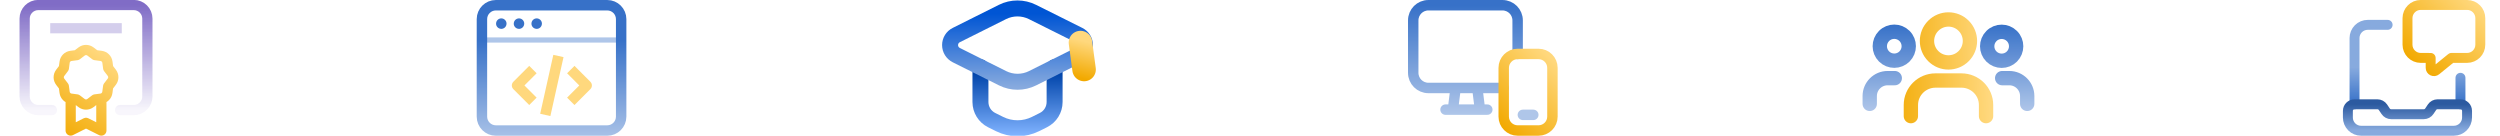 <?xml version="1.0" encoding="UTF-8" standalone="no"?>
<!-- Created with Inkscape (http://www.inkscape.org/) -->

<svg
   xmlns:dc="http://purl.org/dc/elements/1.1/"
   xmlns:cc="http://creativecommons.org/ns#"
   xmlns:rdf="http://www.w3.org/1999/02/22-rdf-syntax-ns#"
   xmlns:svg="http://www.w3.org/2000/svg"
   xmlns="http://www.w3.org/2000/svg"
   xmlns:xlink="http://www.w3.org/1999/xlink"
   xmlns:sodipodi="http://sodipodi.sourceforge.net/DTD/sodipodi-0.dtd"
   xmlns:inkscape="http://www.inkscape.org/namespaces/inkscape"
   width="98.215mm"
   height="5.333mm"
   viewBox="0 0 98.215 5.333"
   version="1.1"
   id="svg8"
   inkscape:version="0.92.5 (0.92.5+69)"
   sodipodi:docname="icones.svg">
  <defs
     id="defs2">
    <linearGradient
       inkscape:collect="always"
       id="linearGradient1115">
      <stop
         style="stop-color:#3771c8;stop-opacity:1"
         offset="0"
         id="stop1111" />
      <stop
         style="stop-color:#afc6e9;stop-opacity:1"
         offset="1"
         id="stop1113" />
    </linearGradient>
    <linearGradient
       inkscape:collect="always"
       id="linearGradient1703">
      <stop
         style="stop-color:#0044aa;stop-opacity:1"
         offset="0"
         id="stop1699" />
      <stop
         style="stop-color:#80b3ff;stop-opacity:1"
         offset="1"
         id="stop1701" />
    </linearGradient>
    <linearGradient
       gradientTransform="matrix(0.153,0,0,0.153,69.888,77.666)"
       id="linearGradient1681"
       x1="19"
       y1="6"
       x2="19"
       y2="37.513"
       gradientUnits="userSpaceOnUse">
      <stop
         style="stop-color:#0055d4;stop-opacity:1"
         stop-color="#8257E5"
         id="stop1677" />
      <stop
         style="stop-color:#87aade;stop-opacity:1"
         offset="1"
         stop-color="#2B2146"
         id="stop1679" />
    </linearGradient>
    <linearGradient
       id="linearGradient1088"
       inkscape:collect="always">
      <stop
         id="stop1084"
         offset="0"
         style="stop-color:#3771c8;stop-opacity:1" />
      <stop
         id="stop1086"
         offset="1"
         style="stop-color:#afc6e9;stop-opacity:1" />
    </linearGradient>
    <linearGradient
       gradientUnits="userSpaceOnUse"
       y2="4.427"
       x2="2.844"
       y1="3.891"
       x1="17.25"
       id="paint0_linear_1092_45753"
       gradientTransform="matrix(0.265,0,0,0.265,5.802,49.593)">
      <stop
         id="stop874"
         stop-color="#FF9D57"
         style="stop-color:#ffd87d;stop-opacity:1" />
      <stop
         id="stop876"
         stop-color="#F94144"
         offset="1"
         style="stop-color:#f2a900;stop-opacity:1" />
    </linearGradient>
    <linearGradient
       gradientUnits="userSpaceOnUse"
       y2="42"
       x2="24"
       y1="6"
       x1="24"
       id="paint0_linear_8585_31914"
       gradientTransform="matrix(0.265,0,0,0.265,58.596,29.795)"
       spreadMethod="pad">
      <stop
         id="stop933"
         stop-color="#8257E5" />
      <stop
         id="stop935"
         stop-color="#2B2146"
         offset="1" />
    </linearGradient>
    <linearGradient
       gradientUnits="userSpaceOnUse"
       y2="22.017"
       x2="25.556"
       y1="35.83"
       x1="25.556"
       id="paint1_linear_8585_31914"
       gradientTransform="matrix(0.265,0,0,0.265,58.596,29.795)">
      <stop
         id="stop938"
         stop-opacity="0.25"
         stop-color="#04D361" />
      <stop
         id="stop940"
         stop-color="#04D361"
         offset="1" />
    </linearGradient>
    <linearGradient
       gradientUnits="userSpaceOnUse"
       y2="25.509"
       x2="33.996"
       y1="32.415"
       x1="33.996"
       id="paint2_linear_8585_31914"
       gradientTransform="matrix(0.265,0,0,0.265,58.596,29.795)">
      <stop
         id="stop943"
         stop-opacity="0.25"
         stop-color="#04D361" />
      <stop
         id="stop945"
         stop-color="#04D361"
         offset="1" />
    </linearGradient>
    <linearGradient
       gradientUnits="userSpaceOnUse"
       y2="25.509"
       x2="17.496"
       y1="32.415"
       x1="17.496"
       id="paint3_linear_8585_31914"
       gradientTransform="matrix(0.265,0,0,0.265,58.596,29.795)">
      <stop
         id="stop948"
         stop-opacity="0.25"
         stop-color="#04D361" />
      <stop
         id="stop950"
         stop-color="#04D361"
         offset="1" />
    </linearGradient>
    <linearGradient
       inkscape:collect="always"
       xlink:href="#paint0_linear_1092_45753"
       id="linearGradient1016"
       x1="67.917"
       y1="35.129"
       x2="62.243"
       y2="38.169"
       gradientUnits="userSpaceOnUse" />
    <linearGradient
       inkscape:collect="always"
       xlink:href="#paint0_linear_1092_45753"
       id="linearGradient1030"
       gradientUnits="userSpaceOnUse"
       x1="67.917"
       y1="35.129"
       x2="62.243"
       y2="38.169" />
    <linearGradient
       inkscape:collect="always"
       xlink:href="#paint0_linear_1092_45753"
       id="linearGradient1032"
       gradientUnits="userSpaceOnUse"
       x1="67.917"
       y1="35.129"
       x2="62.243"
       y2="38.169" />
    <linearGradient
       inkscape:collect="always"
       xlink:href="#paint0_linear_1092_45753"
       id="linearGradient1034"
       gradientUnits="userSpaceOnUse"
       x1="67.917"
       y1="35.129"
       x2="62.243"
       y2="38.169" />
    <linearGradient
       inkscape:collect="always"
       xlink:href="#linearGradient1088"
       id="linearGradient1082"
       gradientUnits="userSpaceOnUse"
       x1="67.787"
       y1="32.446"
       x2="67.787"
       y2="36.146"
       gradientTransform="matrix(1.083,0,0,1.083,-59.954,16.822)" />
    <linearGradient
       inkscape:collect="always"
       xlink:href="#paint0_linear_1092_45753"
       id="linearGradient1090"
       gradientUnits="userSpaceOnUse"
       gradientTransform="matrix(0.281,0,0,0.281,65.092,49.45)"
       x1="17.25"
       y1="3.891"
       x2="2.844"
       y2="4.427" />
    <linearGradient
       gradientUnits="userSpaceOnUse"
       y2="37.513"
       x2="19"
       y1="6"
       x1="19"
       id="paint0_linear_8592_32138"
       gradientTransform="matrix(0.137,0,0,0.137,46.893,49.757)">
      <stop
         id="stop1168"
         stop-color="#8257E5"
         style="stop-color:#3771c8;stop-opacity:1" />
      <stop
         id="stop1170"
         stop-color="#2B2146"
         offset="1"
         style="stop-color:#afc6e9;stop-opacity:1" />
    </linearGradient>
    <linearGradient
       gradientUnits="userSpaceOnUse"
       y2="20.027"
       x2="43.982"
       y1="41.733"
       x1="43.982"
       id="paint1_linear_8592_32138"
       gradientTransform="matrix(0.265,0,0,0.265,65.465,75.96)"
       spreadMethod="pad">
      <stop
         id="stop1173"
         stop-opacity="0.25"
         stop-color="#04D361" />
      <stop
         id="stop1175"
         stop-color="#04D361"
         offset="1" />
    </linearGradient>
    <linearGradient
       inkscape:collect="always"
       xlink:href="#paint0_linear_1092_45753"
       id="linearGradient1210"
       gradientUnits="userSpaceOnUse"
       gradientTransform="matrix(0.137,0,0,0.137,46.893,49.757)"
       x1="47.156"
       y1="24.663"
       x2="29.922"
       y2="41.897"
       spreadMethod="pad" />
    <linearGradient
       gradientUnits="userSpaceOnUse"
       y2="34.014"
       x2="22.009"
       y1="22.862"
       x1="22.009"
       id="paint0_linear_8592_32185"
       gradientTransform="matrix(0.13,0,0,0.13,83.639,50.047)">
      <stop
         id="stop1250"
         stop-color="#8257E5"
         style="stop-color:#87aade;stop-opacity:1" />
      <stop
         id="stop1252"
         stop-color="#2B2146"
         offset="1"
         style="stop-color:#3771c8;stop-opacity:1" />
    </linearGradient>
    <linearGradient
       gradientUnits="userSpaceOnUse"
       y2="34.024"
       x2="39.972"
       y1="41.92"
       x1="39.972"
       id="paint1_linear_8592_32185"
       gradientTransform="matrix(0.13,0,0,0.13,83.639,50.047)">
      <stop
         id="stop1255"
         stop-opacity="0.25"
         stop-color="#04D361"
         style="stop-color:#87aade;stop-opacity:1" />
      <stop
         id="stop1257"
         stop-color="#04D361"
         offset="1"
         style="stop-color:#2c5aa0;stop-opacity:1" />
    </linearGradient>
    <linearGradient
       inkscape:collect="always"
       xlink:href="#paint0_linear_1092_45753"
       id="linearGradient1288"
       x1="47.927"
       y1="25.026"
       x2="43.11"
       y2="30.081"
       gradientUnits="userSpaceOnUse"
       gradientTransform="matrix(0.491,0,0,0.491,65.679,38.223)" />
    <linearGradient
       gradientUnits="userSpaceOnUse"
       y2="21.406"
       x2="32.989"
       y1="44.722"
       x1="32.989"
       id="paint0_linear_8592_32166"
       gradientTransform="matrix(-0.265,0,0,0.265,-35.445,65.307)">
      <stop
         id="stop1347"
         stop-opacity="0.25"
         stop-color="#04D361" />
      <stop
         id="stop1349"
         stop-color="#04D361"
         offset="1" />
    </linearGradient>
    <linearGradient
       gradientUnits="userSpaceOnUse"
       y2="39.006"
       x2="25"
       y1="8.179"
       x1="25"
       id="paint1_linear_8592_32166"
       gradientTransform="matrix(0.265,0,0,0.265,-48.675,65.307)">
      <stop
         id="stop1352"
         stop-color="#8257E5"
         style="stop-color:#806cc6;stop-opacity:1" />
      <stop
         id="stop1354"
         stop-color="#2B2146"
         offset="1"
         style="stop-color:#806cc6;stop-opacity:0.059" />
    </linearGradient>
    <linearGradient
       inkscape:collect="always"
       xlink:href="#paint0_linear_1092_45753"
       id="linearGradient1379"
       gradientUnits="userSpaceOnUse"
       gradientTransform="matrix(-0.265,0,0,0.265,-35.445,65.307)"
       x1="18.401"
       y1="23.542"
       x2="34.506"
       y2="46.508" />
    <linearGradient
       gradientTransform="matrix(0.18,0,0,0.18,21.996,42.855)"
       inkscape:collect="always"
       xlink:href="#linearGradient1681"
       id="linearGradient850"
       x1="54.171"
       y1="44.496"
       x2="54.171"
       y2="60.733"
       gradientUnits="userSpaceOnUse" />
    <linearGradient
       inkscape:collect="always"
       xlink:href="#paint0_linear_1092_45753"
       id="linearGradient1689"
       x1="33.172"
       y1="52.123"
       x2="32.648"
       y2="53.431"
       gradientUnits="userSpaceOnUse"
       gradientTransform="matrix(1.025,-0.137,0.138,1.033,-6.539,2.679)" />
    <linearGradient
       inkscape:collect="always"
       xlink:href="#linearGradient1703"
       id="linearGradient1705"
       x1="30.258"
       y1="53.201"
       x2="30.258"
       y2="55.603"
       gradientUnits="userSpaceOnUse"
       gradientTransform="matrix(1.034,0,0,1.034,0.557,-1.776)" />
    <linearGradient
       inkscape:collect="always"
       xlink:href="#linearGradient1115"
       id="linearGradient1117"
       x1="68.468"
       y1="51.339"
       x2="68.468"
       y2="54.739"
       gradientUnits="userSpaceOnUse" />
  </defs>
  <sodipodi:namedview
     id="base"
     pagecolor="#ffffff"
     bordercolor="#666666"
     borderopacity="1.0"
     inkscape:pageopacity="0.0"
     inkscape:pageshadow="2"
     inkscape:zoom="3.959798"
     inkscape:cx="180.17433"
     inkscape:cy="17.495993"
     inkscape:document-units="mm"
     inkscape:current-layer="layer1"
     showgrid="false"
     inkscape:snap-bbox="true"
     inkscape:bbox-paths="true"
     inkscape:bbox-nodes="true"
     inkscape:snap-bbox-edge-midpoints="true"
     inkscape:snap-bbox-midpoints="true"
     fit-margin-top="0"
     fit-margin-left="0"
     fit-margin-right="0"
     fit-margin-bottom="0"
     inkscape:window-width="2560"
     inkscape:window-height="1003"
     inkscape:window-x="0"
     inkscape:window-y="0"
     inkscape:window-maximized="1"
     inkscape:snap-global="true" />
  <g
     inkscape:label="Layer 1"
     inkscape:groupmode="layer"
     id="layer1"
     transform="translate(8.08,-50.373)">
    <rect
       y="50.373"
       x="65.092"
       height="5.333"
       width="6.75"
       id="rect1297"
       style="opacity:1;vector-effect:none;fill:none;fill-opacity:1;stroke:none;stroke-width:0.6;stroke-linecap:round;stroke-linejoin:round;stroke-miterlimit:4;stroke-dasharray:none;stroke-dashoffset:0;stroke-opacity:0.574;paint-order:normal"
       inkscape:export-xdpi="96"
       inkscape:export-ydpi="96"
       inkscape:export-filename="/home/viniciusramos/Development/pythonacademy/pythonacademy.github.io/assets/img/jornada-python/facil.png" />
    <path
       style="fill:none;stroke:url(#linearGradient1117);stroke-width:0.563;stroke-linecap:round;stroke-linejoin:round;stroke-opacity:1"
       inkscape:connector-curvature="0"
       d="m 71.561,54.454 v -0.308 c 0,-0.388 -0.315,-0.703 -0.703,-0.703 h -0.281 m -5.203,1.011 v -0.308 c 0,-0.388 0.315,-0.703 0.703,-0.703 0,0 0.193,0 0.281,0 m 0.383,-1.657 c 0.222,0.222 0.222,0.582 0,0.805 -0.222,0.222 -0.582,0.222 -0.805,0 -0.222,-0.222 -0.222,-0.582 0,-0.805 0.222,-0.222 0.582,-0.222 0.805,0 z m 4.219,0.003 c 0.222,0.222 0.222,0.582 0,0.805 -0.222,0.222 -0.582,0.222 -0.805,0 -0.222,-0.222 -0.222,-0.582 0,-0.805 0.222,-0.222 0.582,-0.222 0.805,0 z"
       id="path870"
       inkscape:export-filename="/home/viniciusramos/Development/pythonacademy/pythonacademy.github.io/assets/img/jornada-python/facil.png"
       inkscape:export-xdpi="96"
       inkscape:export-ydpi="96" />
    <path
       style="fill:none;stroke:url(#linearGradient1090);stroke-width:0.563;stroke-linecap:round;stroke-linejoin:round"
       inkscape:connector-curvature="0"
       d="m 69.944,54.935 v -0.439 c 0,-0.53 -0.433,-0.96 -0.968,-0.96 h -1.017 c -0.535,0 -0.968,0.43 -0.968,0.96 v 0.439 m 2.073,-3.55 c 0.33,0.33 0.33,0.864 0,1.193 -0.329,0.33 -0.864,0.33 -1.193,0 -0.33,-0.33 -0.33,-0.864 0,-1.193 0.33,-0.33 0.864,-0.33 1.193,0 z"
       id="path872"
       inkscape:export-filename="/home/viniciusramos/Development/pythonacademy/pythonacademy.github.io/assets/img/jornada-python/facil.png"
       inkscape:export-xdpi="96"
       inkscape:export-ydpi="96" />
    <rect
       style="opacity:1;vector-effect:none;fill:none;fill-opacity:1;stroke:none;stroke-width:0.6;stroke-linecap:round;stroke-linejoin:round;stroke-miterlimit:4;stroke-dasharray:none;stroke-dashoffset:0;stroke-opacity:0.574;paint-order:normal"
       id="rect1295"
       width="6.75"
       height="5.333"
       x="10.213"
       y="50.373"
       inkscape:export-xdpi="96"
       inkscape:export-ydpi="96"
       inkscape:export-filename="/home/viniciusramos/Development/pythonacademy/pythonacademy.github.io/assets/img/jornada-python/aplicabilidade.png" />
    <path
       style="clip-rule:evenodd;fill:none;fill-rule:evenodd;stroke-width:0.41;stroke-linecap:round;stroke-linejoin:round"
       inkscape:connector-curvature="0"
       d="m 15.776,55.501 h -4.376 c -0.302,0 -0.547,-0.245 -0.547,-0.547 v -3.829 c 0,-0.302 0.245,-0.547 0.547,-0.547 h 4.376 c 0.302,0 0.547,0.245 0.547,0.547 v 3.829 c 0,0.302 -0.245,0.547 -0.547,0.547 z"
       id="path917"
       inkscape:export-filename="/home/viniciusramos/Development/pythonacademy/pythonacademy.github.io/assets/img/jornada-python/aplicabilidade.png"
       inkscape:export-xdpi="96"
       inkscape:export-ydpi="96" />
    <path
       style="fill:none;stroke:#afc6e9;stroke-width:0.204;stroke-linejoin:round;stroke-miterlimit:4;stroke-dasharray:none;stroke-opacity:1"
       inkscape:connector-curvature="0"
       d="m 10.854,51.945 h 5.47"
       id="path915"
       inkscape:export-filename="/home/viniciusramos/Development/pythonacademy/pythonacademy.github.io/assets/img/jornada-python/aplicabilidade.png"
       inkscape:export-xdpi="96"
       inkscape:export-ydpi="96" />
    <path
       style="clip-rule:evenodd;fill:none;fill-rule:evenodd;stroke:url(#linearGradient1082);stroke-width:0.41;stroke-linecap:round;stroke-linejoin:round;stroke-opacity:1"
       inkscape:connector-curvature="0"
       d="m 15.776,55.501 h -4.376 c -0.302,0 -0.547,-0.245 -0.547,-0.547 v -3.829 c 0,-0.302 0.245,-0.547 0.547,-0.547 h 4.376 c 0.302,0 0.547,0.245 0.547,0.547 v 3.829 c 0,0.302 -0.245,0.547 -0.547,0.547 z"
       id="path919"
       inkscape:export-filename="/home/viniciusramos/Development/pythonacademy/pythonacademy.github.io/assets/img/jornada-python/aplicabilidade.png"
       inkscape:export-xdpi="96"
       inkscape:export-ydpi="96" />
    <path
       style="fill:none;stroke:#3771c8;stroke-width:0.41;stroke-linecap:round;stroke-linejoin:round;stroke-opacity:1"
       inkscape:connector-curvature="0"
       d="m 11.614,51.3 c -8.27e-4,0 -0.001,5.68e-4 -0.001,0.001 0,8.27e-4 5.68e-4,0.001 0.001,0.001 8.26e-4,0 0.001,-5.68e-4 0.001,-0.001 0,-8.26e-4 -5.68e-4,-0.001 -0.001,-0.001"
       id="path921"
       inkscape:export-filename="/home/viniciusramos/Development/pythonacademy/pythonacademy.github.io/assets/img/jornada-python/aplicabilidade.png"
       inkscape:export-xdpi="96"
       inkscape:export-ydpi="96" />
    <path
       style="fill:none;stroke:#3771c8;stroke-width:0.41;stroke-linecap:round;stroke-linejoin:round;stroke-opacity:1"
       inkscape:connector-curvature="0"
       d="m 12.309,51.3 c -8.27e-4,0 -0.001,5.68e-4 -0.001,0.001 0,8.27e-4 8.26e-4,0.001 0.001,0.001 8.26e-4,0 0.001,-5.68e-4 0.001,-0.001 0,-8.26e-4 -5.69e-4,-0.001 -0.001,-0.001"
       id="path923"
       inkscape:export-filename="/home/viniciusramos/Development/pythonacademy/pythonacademy.github.io/assets/img/jornada-python/aplicabilidade.png"
       inkscape:export-xdpi="96"
       inkscape:export-ydpi="96" />
    <path
       style="fill:none;stroke:#3771c8;stroke-width:0.41;stroke-linecap:round;stroke-linejoin:round;stroke-opacity:1"
       inkscape:connector-curvature="0"
       d="m 13.004,51.3 c -8.27e-4,0 -0.001,5.68e-4 -0.001,0.001 0,8.27e-4 5.68e-4,0.001 0.001,0.001 8.27e-4,0 0.001,-5.68e-4 0.001,-0.001 0,-8.26e-4 -5.68e-4,-0.001 -0.001,-0.001"
       id="path925"
       inkscape:export-filename="/home/viniciusramos/Development/pythonacademy/pythonacademy.github.io/assets/img/jornada-python/aplicabilidade.png"
       inkscape:export-xdpi="96"
       inkscape:export-ydpi="96" />
    <g
       id="g1000"
       style="fill:none;stroke:url(#linearGradient1016)"
       transform="matrix(0.517,0,0,0.517,-19.977,34.359)"
       inkscape:export-filename="/home/viniciusramos/Development/pythonacademy/pythonacademy.github.io/assets/img/jornada-python/aplicabilidade.png"
       inkscape:export-xdpi="96"
       inkscape:export-ydpi="96">
      <path
         id="path927"
         d="m 65.359,35.616 -0.826,3.704"
         inkscape:connector-curvature="0"
         style="fill:none;stroke:url(#linearGradient1030);stroke-width:0.794;stroke-linecap:square;stroke-linejoin:round" />
      <path
         id="path929"
         d="m 66.666,36.542 0.926,0.926 -0.926,0.926"
         inkscape:connector-curvature="0"
         style="fill:none;stroke:url(#linearGradient1032);stroke-width:0.794;stroke-linecap:square;stroke-linejoin:round" />
      <path
         id="path931"
         d="m 63.227,38.394 -0.926,-0.926 0.926,-0.926"
         inkscape:connector-curvature="0"
         style="fill:none;stroke:url(#linearGradient1034);stroke-width:0.794;stroke-linecap:square;stroke-linejoin:round" />
    </g>
    <rect
       style="opacity:1;vector-effect:none;fill:none;fill-opacity:1;stroke:none;stroke-width:0.6;stroke-linecap:round;stroke-linejoin:round;stroke-miterlimit:4;stroke-dasharray:none;stroke-dashoffset:0;stroke-opacity:0.574;paint-order:normal"
       id="rect1303"
       width="6.75"
       height="5.333"
       x="46.799"
       y="50.373"
       inkscape:export-xdpi="96"
       inkscape:export-ydpi="96"
       inkscape:export-filename="/home/viniciusramos/Development/pythonacademy/pythonacademy.github.io/assets/img/jornada-python/versatil.png" />
    <path
       style="fill:none;stroke-width:0.41;stroke-linecap:round;stroke-linejoin:round"
       inkscape:connector-curvature="0"
       d="m 49.956,53.829 0.107,0.851 m -0.957,-0.851 -0.107,0.851 m -0.29,1.3e-5 h 1.641"
       id="path1160"
       inkscape:export-filename="/home/viniciusramos/Development/pythonacademy/pythonacademy.github.io/assets/img/jornada-python/versatil.png"
       inkscape:export-xdpi="96"
       inkscape:export-ydpi="96" />
    <path
       style="fill:#afc6e9;stroke:#afc6e9;stroke-width:0.41;stroke-linecap:round;stroke-linejoin:round;stroke-miterlimit:4;stroke-dasharray:none"
       inkscape:connector-curvature="0"
       d="M 51.747,54.885 H 52.157"
       id="path1162"
       inkscape:export-filename="/home/viniciusramos/Development/pythonacademy/pythonacademy.github.io/assets/img/jornada-python/versatil.png"
       inkscape:export-xdpi="96"
       inkscape:export-ydpi="96" />
    <path
       style="fill:none;stroke:url(#paint0_linear_8592_32138);stroke-width:0.41;stroke-linecap:round;stroke-linejoin:round"
       inkscape:connector-curvature="0"
       d="m 49.956,53.829 0.107,0.851 m -0.957,-0.851 -0.107,0.851 m -0.29,1.3e-5 h 1.641 m 0.645,-0.851 h -2.958 c -0.33,0 -0.597,-0.267 -0.597,-0.597 v -2.057 c 0,-0.33 0.267,-0.597 0.597,-0.597 h 2.908 c 0.33,0 0.597,0.267 0.597,0.597 v 1.317"
       id="path1164"
       inkscape:export-filename="/home/viniciusramos/Development/pythonacademy/pythonacademy.github.io/assets/img/jornada-python/versatil.png"
       inkscape:export-xdpi="96"
       inkscape:export-ydpi="96" />
    <path
       style="clip-rule:evenodd;fill:none;fill-rule:evenodd;stroke:url(#linearGradient1210);stroke-width:0.41;stroke-linecap:round;stroke-linejoin:round"
       inkscape:connector-curvature="0"
       d="m 51.542,52.492 h 0.82 c 0.302,0 0.547,0.245 0.547,0.547 v 1.914 c 0,0.302 -0.245,0.547 -0.547,0.547 h -0.82 c -0.302,0 -0.547,-0.245 -0.547,-0.547 V 53.039 c 0,-0.302 0.245,-0.547 0.547,-0.547 z"
       id="path1166"
       inkscape:export-filename="/home/viniciusramos/Development/pythonacademy/pythonacademy.github.io/assets/img/jornada-python/versatil.png"
       inkscape:export-xdpi="96"
       inkscape:export-ydpi="96" />
    <rect
       y="50.373"
       x="83.385"
       height="5.333"
       width="6.75"
       id="rect1305"
       style="opacity:1;vector-effect:none;fill:none;fill-opacity:1;stroke:none;stroke-width:0.6;stroke-linecap:round;stroke-linejoin:round;stroke-miterlimit:4;stroke-dasharray:none;stroke-dashoffset:0;stroke-opacity:0.574;paint-order:normal"
       inkscape:export-xdpi="96"
       inkscape:export-ydpi="96"
       inkscape:export-filename="/home/viniciusramos/Development/pythonacademy/pythonacademy.github.io/assets/img/jornada-python/comunidade.png" />
    <path
       style="clip-rule:evenodd;fill:none;fill-rule:evenodd;stroke:url(#linearGradient1288);stroke-width:0.39;stroke-linecap:round;stroke-linejoin:round"
       inkscape:connector-curvature="0"
       d="m 87.411,52.649 v 0.39 c 0,0.05 0.029,0.096 0.074,0.117 0.045,0.022 0.099,0.015 0.138,-0.017 l 0.603,-0.491 h 0.616 c 0.287,0 0.52,-0.233 0.52,-0.52 v -1.041 c 0,-0.287 -0.233,-0.52 -0.52,-0.52 h -1.821 c -0.287,0 -0.52,0.233 -0.52,0.52 v 1.041 c 0,0.287 0.233,0.52 0.52,0.52 z"
       id="path1244"
       inkscape:export-filename="/home/viniciusramos/Development/pythonacademy/pythonacademy.github.io/assets/img/jornada-python/comunidade.png"
       inkscape:export-xdpi="96"
       inkscape:export-ydpi="96" />
    <path
       style="fill:none;stroke:url(#paint0_linear_8592_32185);stroke-width:0.39;stroke-linecap:round;stroke-linejoin:round"
       inkscape:connector-curvature="0"
       d="m 88.582,54.47 v -1.041 m -4.162,1.041 v -2.601 c -3.7e-5,-0.138 0.055,-0.27 0.152,-0.368 0.098,-0.098 0.23,-0.152 0.368,-0.152 h 0.78"
       id="path1246"
       inkscape:export-filename="/home/viniciusramos/Development/pythonacademy/pythonacademy.github.io/assets/img/jornada-python/comunidade.png"
       inkscape:export-xdpi="96"
       inkscape:export-ydpi="96" />
    <path
       style="clip-rule:evenodd;fill:none;fill-rule:evenodd;stroke:url(#paint1_linear_8592_32185);stroke-width:0.39;stroke-linecap:round;stroke-linejoin:round"
       inkscape:connector-curvature="0"
       d="M 88.582,54.47 H 87.68 c -0.087,-1.3e-5 -0.168,0.043 -0.216,0.116 l -0.106,0.158 c -0.048,0.072 -0.129,0.116 -0.216,0.116 H 85.859 c -0.087,1.3e-5 -0.168,-0.043 -0.216,-0.116 l -0.106,-0.158 c -0.048,-0.072 -0.13,-0.116 -0.217,-0.116 h -0.901 c -0.144,5.2e-5 -0.26,0.116 -0.26,0.26 v 0.26 c 0,0.138 0.055,0.27 0.152,0.368 0.098,0.098 0.23,0.152 0.368,0.152 h 3.642 c 0.138,3.9e-5 0.27,-0.055 0.368,-0.152 0.098,-0.098 0.152,-0.23 0.152,-0.368 v -0.26 c -5.3e-5,-0.144 -0.116,-0.26 -0.26,-0.26 z"
       id="path1248"
       inkscape:export-filename="/home/viniciusramos/Development/pythonacademy/pythonacademy.github.io/assets/img/jornada-python/comunidade.png"
       inkscape:export-xdpi="96"
       inkscape:export-ydpi="96" />
    <g
       id="g1395"
       transform="translate(0,-7.432)">
      <rect
         style="opacity:1;vector-effect:none;fill:none;fill-opacity:1;stroke:none;stroke-width:0.6;stroke-linecap:round;stroke-linejoin:round;stroke-miterlimit:4;stroke-dasharray:none;stroke-dashoffset:0;stroke-opacity:0.574;paint-order:normal"
         id="rect1383"
         width="6.75"
         height="5.333"
         x="-8.08"
         y="57.805"
         inkscape:export-xdpi="96"
         inkscape:export-ydpi="96" />
      <g
         inkscape:export-ydpi="96"
         inkscape:export-xdpi="96"
         transform="matrix(0.506,0,0,0.506,16.581,23.862)"
         id="g1388">
        <path
           style="fill:none;stroke:url(#linearGradient1379);stroke-width:0.794;stroke-linecap:round;stroke-linejoin:round"
           inkscape:connector-curvature="0"
           d="m -43.25,74.833 v 2.382 l 1.191,-0.596 1.191,0.596 V 74.833 m 0.81,-1.41 -0.282,0.371 -0.061,0.458 c -0.034,0.254 -0.234,0.454 -0.488,0.488 l -0.459,0.061 -0.367,0.281 c -0.203,0.155 -0.485,0.155 -0.688,0 l -0.371,-0.281 -0.458,-0.061 c -0.254,-0.034 -0.454,-0.234 -0.488,-0.488 l -0.061,-0.459 c 0,0 -0.142,-0.186 -0.281,-0.367 -0.155,-0.203 -0.155,-0.485 0,-0.688 l 0.281,-0.371 0.061,-0.458 c 0.034,-0.254 0.233,-0.454 0.487,-0.488 l 0.46,-0.061 0.371,-0.281 c 0.203,-0.155 0.485,-0.155 0.688,0 l 0.371,0.281 0.458,0.061 c 0.254,0.034 0.454,0.234 0.488,0.488 l 0.061,0.459 0.281,0.367 c 0.154,0.204 0.153,0.486 -0.003,0.689 z"
           id="path1341" />
        <path
           style="fill:none;stroke:url(#paint1_linear_8592_32166);stroke-width:0.794;stroke-linecap:round;stroke-linejoin:round"
           inkscape:connector-curvature="0"
           d="m -39.413,75.627 h 1.059 c 0.585,0 1.059,-0.474 1.059,-1.059 v -6.039 c 0,-0.585 -0.474,-1.059 -1.059,-1.059 h -7.411 c -0.585,0 -1.059,0.474 -1.059,1.059 v 6.039 c 0,0.585 0.474,1.059 1.059,1.059 h 1.059"
           id="path1343" />
        <path
           style="fill:#806cc6;fill-opacity:1;stroke:#806cc6;stroke-width:0.794;stroke-linecap:square;stroke-linejoin:round;stroke-opacity:0.333"
           inkscape:connector-curvature="0"
           d="m -44.442,69.274 h 4.764"
           id="path1345" />
      </g>
    </g>
    <rect
       inkscape:export-ydpi="96"
       inkscape:export-xdpi="96"
       y="50.373"
       x="28.506"
       height="5.333"
       width="6.75"
       id="rect1760"
       style="opacity:1;vector-effect:none;fill:none;fill-opacity:1;stroke:none;stroke-width:0.6;stroke-linecap:round;stroke-linejoin:round;stroke-miterlimit:4;stroke-dasharray:none;stroke-dashoffset:0;stroke-opacity:0.574;paint-order:normal"
       inkscape:export-filename="/home/viniciusramos/Development/pythonacademy/pythonacademy.github.io/assets/img/jornada-python/mentor.png" />
    <g
       id="g1794"
       transform="matrix(0.982,0,0,0.982,0.587,0.975)"
       inkscape:export-filename="/home/viniciusramos/Development/pythonacademy/pythonacademy.github.io/assets/img/jornada-python/mentor.png"
       inkscape:export-xdpi="96"
       inkscape:export-ydpi="96">
      <path
         inkscape:export-ydpi="96"
         inkscape:export-xdpi="96"
         inkscape:export-filename="/home/viniciusramos/Development/pythonacademy/pythonacademy.github.io/assets/img/jornada-python/mentor.png"
         id="path12"
         d="m 30.398,52.992 v 1.393 c -5.5e-5,0.306 0.173,0.586 0.447,0.723 l 0.313,0.156 c 0.455,0.228 0.991,0.228 1.447,0 l 0.313,-0.156 c 0.274,-0.137 0.447,-0.417 0.447,-0.723 v -1.393"
         style="fill:none;stroke:url(#linearGradient1705);stroke-width:0.639;stroke-linecap:round;stroke-linejoin:round;stroke-miterlimit:4;stroke-dasharray:none"
         inkscape:connector-curvature="0" />
      <path
         inkscape:export-ydpi="96"
         inkscape:export-xdpi="96"
         inkscape:export-filename="/home/viniciusramos/Development/pythonacademy/pythonacademy.github.io/assets/img/jornada-python/mentor.png"
         style="clip-rule:evenodd;fill:none;fill-rule:evenodd;stroke:url(#linearGradient850);stroke-width:0.639;stroke-linecap:round;stroke-linejoin:round;stroke-miterlimit:4;stroke-dasharray:none"
         id="path14"
         d="m 29.432,52.509 1.85,0.924 c 0.378,0.189 0.824,0.189 1.202,0 l 1.848,-0.924 c 0.152,-0.076 0.248,-0.231 0.248,-0.401 0,-0.17 -0.096,-0.325 -0.248,-0.401 l -1.852,-0.924 c -0.378,-0.189 -0.824,-0.189 -1.202,0 l -1.848,0.924 c -0.152,0.076 -0.247,0.231 -0.247,0.401 3.77e-4,0.17 0.097,0.325 0.249,0.4 z"
         inkscape:connector-curvature="0" />
      <path
         inkscape:export-ydpi="96"
         inkscape:export-xdpi="96"
         inkscape:export-filename="/home/viniciusramos/Development/pythonacademy/pythonacademy.github.io/assets/img/jornada-python/mentor.png"
         id="path16"
         d="m 34.399,52.006 0.145,1.078"
         style="fill:none;stroke:url(#linearGradient1689);stroke-width:0.941;stroke-linecap:round;stroke-linejoin:round;stroke-miterlimit:4;stroke-dasharray:none"
         inkscape:connector-curvature="0" />
    </g>
  </g>
</svg>
